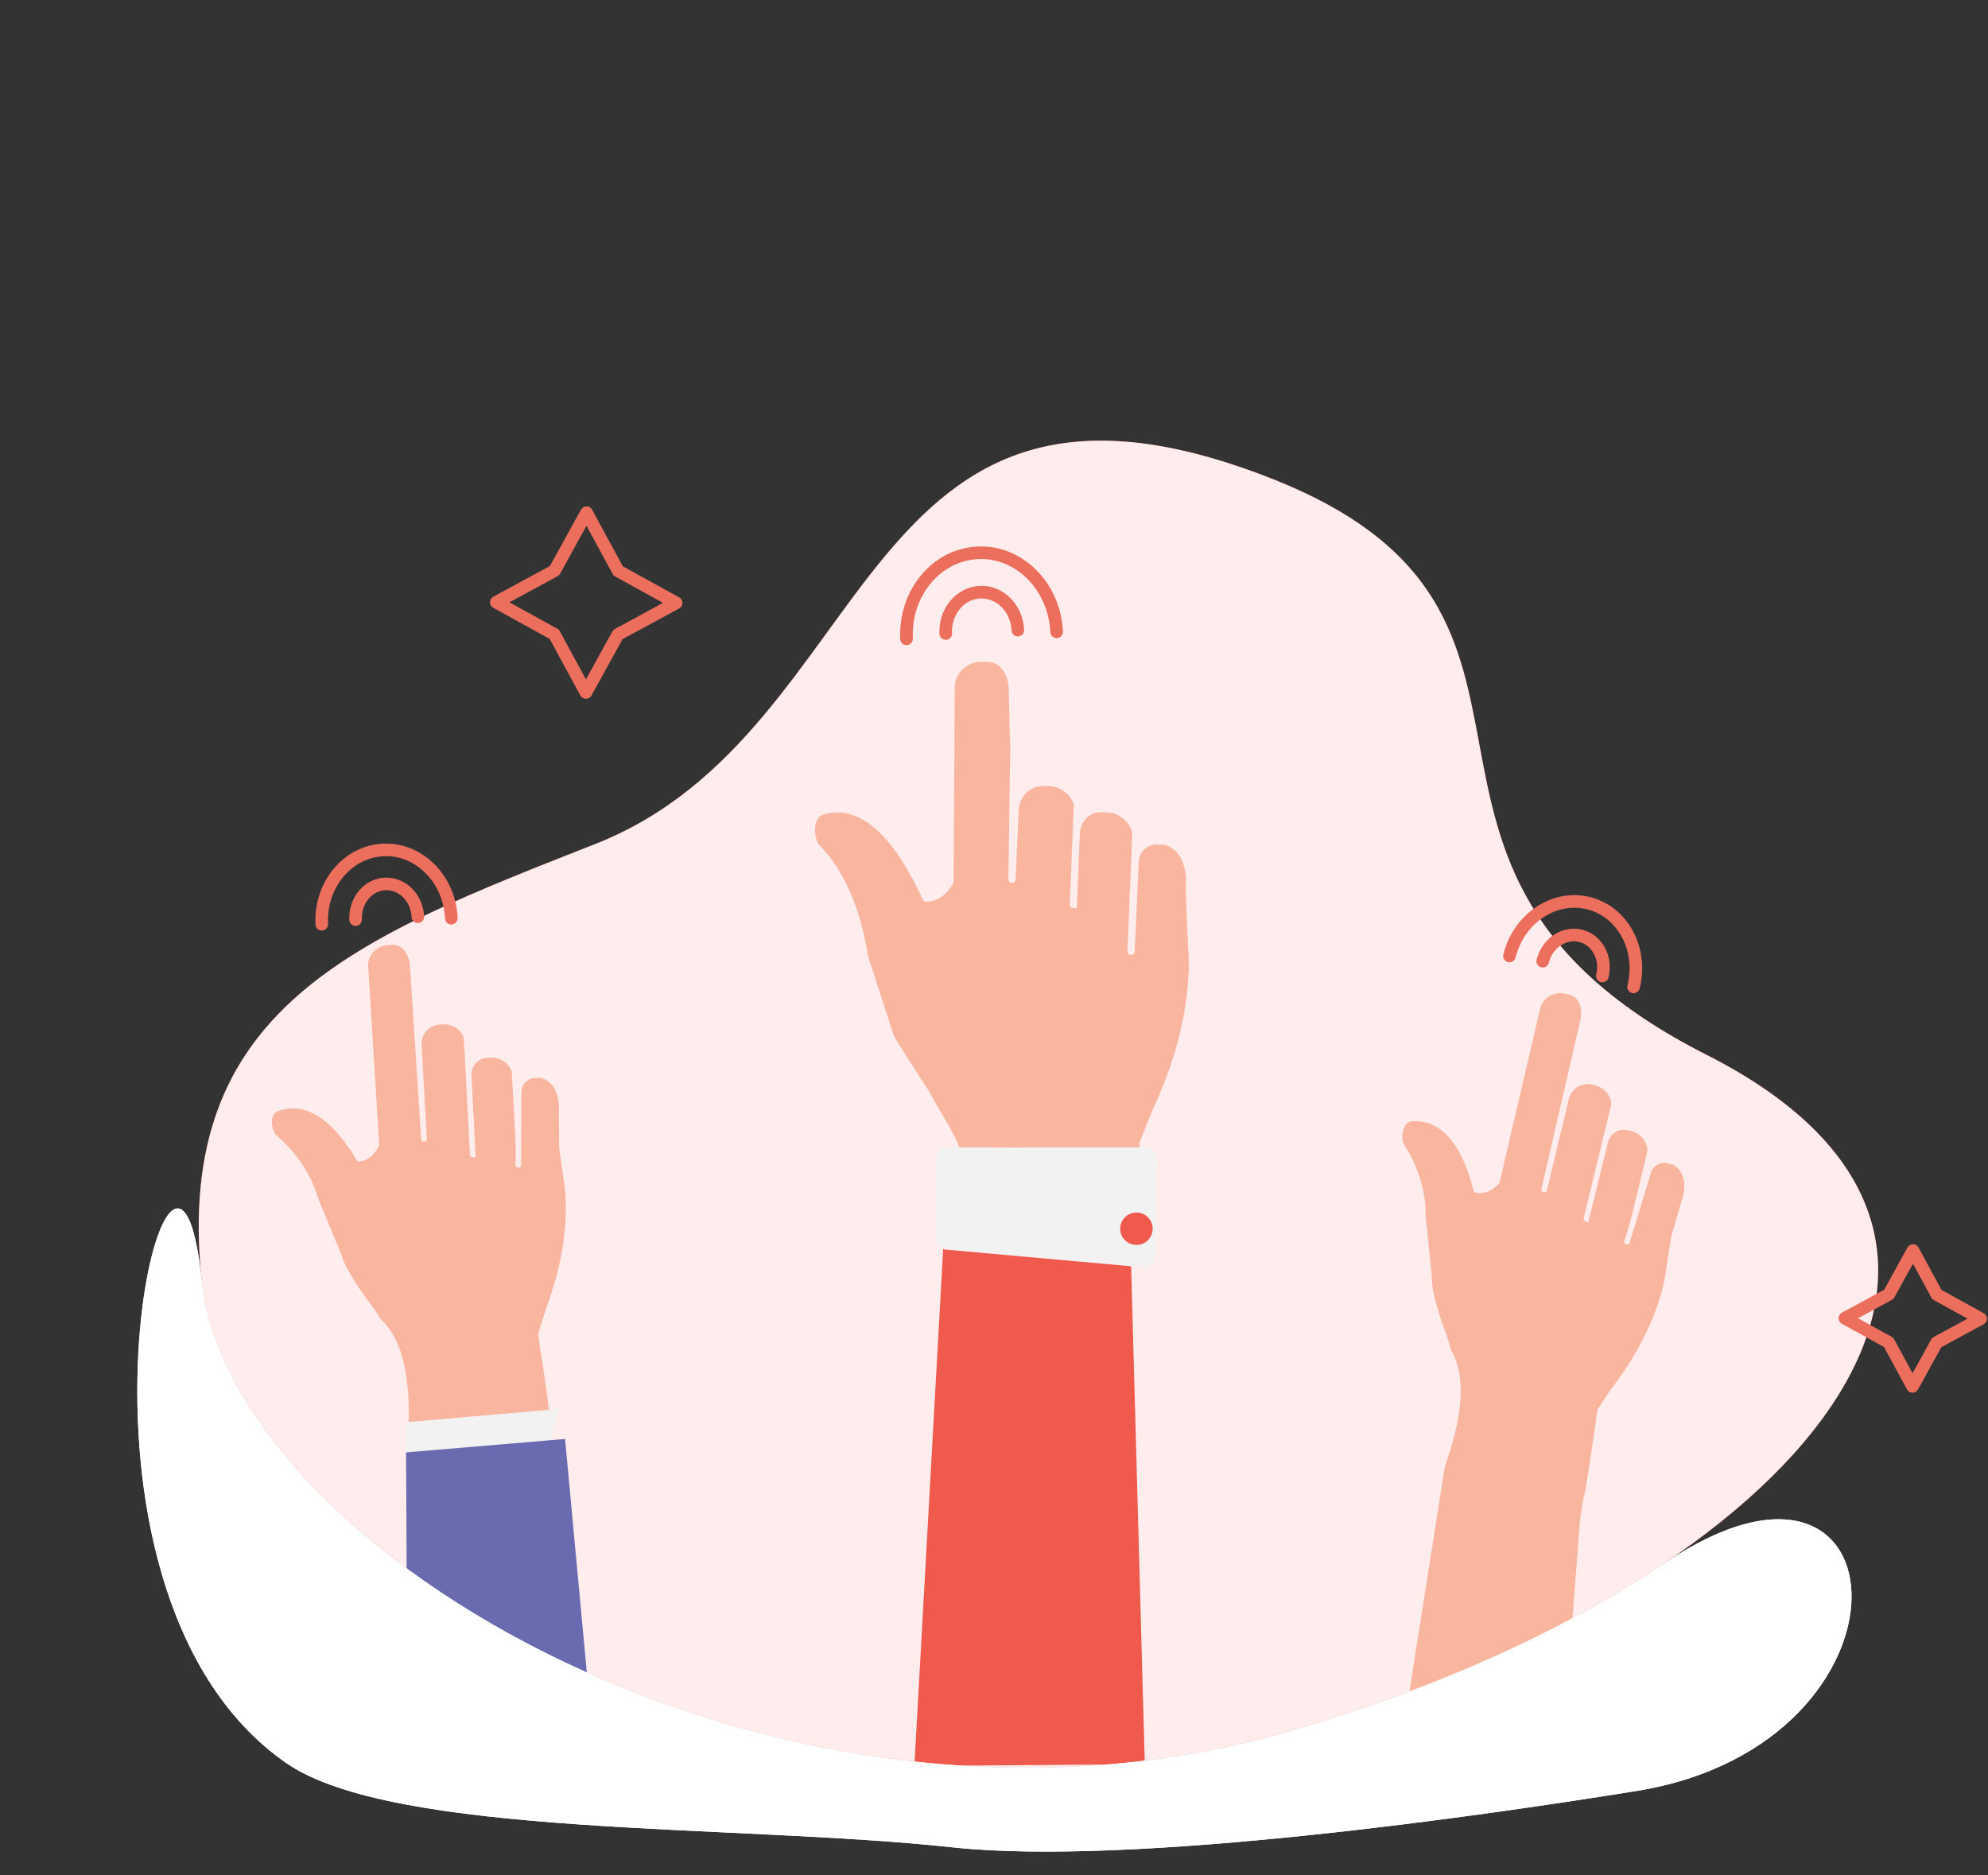 <svg width="212" height="200" viewBox="0 0 212 200" fill="none" xmlns="http://www.w3.org/2000/svg">
<rect x="0" y="0" width="212" height="200" fill="#333333" stroke="none"/>
<path d="M63.5 90C37.876 100.082 18.5 107.5 21.5 136.5C24.5 165.5 83.5 200.5 138 184.5C192.5 168.5 221.5 132.5 182 112.5C142.5 92.5 172.5 65.5 135.5 51C91 33.561 94 78 63.5 90Z" fill="#FF3C3C"/>
<path d="M63.5 90C37.876 100.082 18.5 107.5 21.5 136.5C24.5 165.5 83.5 200.5 138 184.5C192.5 168.5 221.5 132.5 182 112.5C142.5 92.5 172.5 65.5 135.5 51C91 33.561 94 78 63.5 90Z" fill="white" fill-opacity="0.9"/>
<path d="M34.312 99.239C33.956 99.239 33.658 98.958 33.641 98.598C33.538 96.401 34.222 94.295 35.566 92.67C36.927 91.026 38.797 90.067 40.834 89.972C42.881 89.88 44.822 90.657 46.33 92.166C47.821 93.659 48.698 95.691 48.801 97.888C48.818 98.259 48.532 98.574 48.161 98.591C47.796 98.619 47.476 98.322 47.458 97.951C47.371 96.089 46.633 94.372 45.379 93.116C44.142 91.877 42.561 91.23 40.897 91.315C39.243 91.393 37.718 92.178 36.602 93.526C35.471 94.894 34.897 96.673 34.984 98.535C35.001 98.906 34.715 99.22 34.344 99.238C34.334 99.239 34.322 99.239 34.312 99.239Z" fill="#EC6F5E"/>
<path d="M37.921 98.744C37.565 98.744 37.267 98.463 37.25 98.103C37.139 95.72 38.838 93.698 41.038 93.595C43.23 93.496 45.118 95.347 45.23 97.73C45.247 98.1 44.961 98.415 44.59 98.433C44.218 98.457 43.905 98.163 43.887 97.793C43.81 96.15 42.553 94.859 41.101 94.938C39.642 95.006 38.517 96.398 38.593 98.04C38.611 98.411 38.324 98.726 37.953 98.743C37.942 98.744 37.932 98.744 37.921 98.744Z" fill="#EC6F5E"/>
<path d="M96.673 68.805C96.317 68.805 96.019 68.524 96.002 68.164C95.884 65.645 96.668 63.232 98.208 61.37C99.764 59.489 101.903 58.393 104.233 58.284C109.025 58.054 113.105 62.128 113.35 67.352C113.367 67.723 113.081 68.037 112.71 68.055C112.357 68.079 112.025 67.786 112.007 67.415C111.797 62.931 108.338 59.419 104.296 59.627C102.349 59.718 100.555 60.641 99.244 62.227C97.917 63.831 97.243 65.917 97.345 68.101C97.362 68.472 97.076 68.786 96.705 68.804C96.695 68.805 96.683 68.805 96.673 68.805Z" fill="#EC6F5E"/>
<path d="M100.854 68.233C100.497 68.233 100.2 67.952 100.183 67.592C100.057 64.891 101.98 62.598 104.469 62.481C105.687 62.419 106.853 62.889 107.752 63.789C108.633 64.672 109.153 65.873 109.213 67.169C109.23 67.54 108.944 67.855 108.573 67.872C108.205 67.897 107.888 67.603 107.87 67.232C107.825 66.271 107.445 65.385 106.8 64.739C106.172 64.11 105.362 63.789 104.532 63.824C102.783 63.906 101.434 65.568 101.526 67.529C101.543 67.9 101.257 68.215 100.886 68.232C100.875 68.233 100.864 68.233 100.854 68.233Z" fill="#EC6F5E"/>
<path d="M126.76 103.351L126.794 103.377L126.768 102.745C126.768 101.971 126.734 101.29 126.683 100.711L126.437 94.813C126.437 94.804 126.437 94.795 126.437 94.786L126.462 93.966C126.494 92.471 125.938 90.649 124.266 90.111C124.229 90.099 124.189 90.092 124.15 90.091L123.182 90.065C123.18 90.065 123.178 90.065 123.177 90.065C122.264 90.138 121.483 90.946 121.441 91.861L121 101.475C120.99 101.687 120.811 101.851 120.599 101.842C120.387 101.833 120.222 101.654 120.23 101.441L120.453 96.047V95.012L120.494 95.041L120.747 88.913C120.748 88.876 120.745 88.839 120.737 88.803C120.459 87.59 119.325 86.659 117.958 86.629L117.44 86.617C117.123 86.61 116.823 86.672 116.546 86.787C115.713 87.133 115.196 87.978 115.159 88.879L114.83 96.859L114.797 96.858V96.957L114.701 96.854L114.444 96.843C114.234 96.835 114.07 96.657 114.078 96.446L114.512 85.909C114.514 85.861 114.509 85.812 114.494 85.767C114.132 84.669 113.059 83.854 111.781 83.826L111.261 83.813C110.888 83.805 110.518 83.902 110.17 84.06C109.257 84.473 108.67 85.385 108.627 86.387L108.31 93.784C108.301 93.996 108.122 94.16 107.91 94.152L107.901 94.151C107.692 94.143 107.528 93.97 107.531 93.761L107.731 79.834L107.569 73.77C107.601 72.26 106.902 70.62 105.304 70.584L104.784 70.572C103.185 70.536 101.85 71.743 101.815 73.253L101.693 94.05C101.693 94.116 101.677 94.179 101.644 94.237C101.22 94.969 100.282 96.175 98.731 96.162C98.606 96.161 98.493 96.088 98.435 95.977C97.713 94.591 93.773 85.124 87.855 86.85C86.482 87.251 86.887 89.639 87.37 90.124C91.683 94.461 92.482 101.651 92.554 101.924C92.556 101.931 92.558 101.936 92.56 101.943L95.223 110.157C95.229 110.176 95.233 110.194 95.235 110.215C95.259 110.444 95.649 111.067 99.109 116.449C99.11 116.449 99.11 116.45 99.111 116.451L100.084 118.2C100.399 118.712 102.043 121.404 102.311 122.381H105.599C107.102 122.416 108.981 122.409 110.921 122.381H121.515C121.524 122.339 121.53 122.296 121.524 122.25C121.507 122.132 121.504 122.001 121.512 121.858L122.823 118.561C125.865 112.099 126.678 106.873 126.76 103.351ZM113.772 95.858V95.838L113.841 95.932L113.772 95.858Z" fill="#F9B59E"/>
<path d="M122.265 122.382H121.515H110.922C108.981 122.41 107.102 122.416 105.599 122.382H102.311H100.89C100.265 122.382 99.752 123.049 99.752 123.864V131.702C99.752 132.376 100.106 132.942 100.581 133.119C100.68 133.156 100.782 133.182 100.89 133.182L120.624 135.035L122.056 135.17C122.681 135.17 123.193 134.504 123.193 133.691L123.399 123.864C123.399 123.049 122.89 122.382 122.265 122.382Z" fill="#F2F2F2"/>
<path d="M100.889 133.268C100.782 133.268 100.68 133.243 100.581 133.208L97.507 188.328L122.082 188.144L120.624 135.041L100.889 133.268Z" fill="#EF5A4C"/>
<path d="M121.19 132.766C122.145 132.766 122.919 131.991 122.919 131.036C122.919 130.081 122.145 129.307 121.19 129.307C120.234 129.307 119.46 130.081 119.46 131.036C119.46 131.991 120.234 132.766 121.19 132.766Z" fill="#EF5A4C"/>
<path d="M174.204 105.921C174.15 105.921 174.095 105.914 174.04 105.901C173.68 105.811 173.461 105.446 173.55 105.086C173.995 103.304 173.783 101.475 172.955 99.937C172.139 98.419 170.818 97.367 169.236 96.973C167.656 96.58 165.995 96.889 164.562 97.845C163.109 98.815 162.064 100.331 161.62 102.113C161.53 102.473 161.167 102.689 160.805 102.603C160.445 102.513 160.226 102.148 160.315 101.788C160.84 99.681 162.084 97.883 163.815 96.727C165.567 95.557 167.608 95.183 169.562 95.668C171.515 96.155 173.141 97.444 174.139 99.3C175.126 101.133 175.38 103.304 174.855 105.411C174.779 105.717 174.505 105.921 174.204 105.921Z" fill="#EC6F5E"/>
<path d="M170.875 104.761C170.821 104.761 170.766 104.755 170.711 104.742C170.352 104.652 170.132 104.287 170.222 103.926C170.414 103.156 170.323 102.366 169.967 101.704C169.622 101.063 169.067 100.619 168.405 100.454C167.74 100.288 167.042 100.42 166.438 100.824C165.812 101.242 165.362 101.897 165.17 102.668C165.08 103.028 164.719 103.244 164.355 103.158C163.995 103.068 163.776 102.703 163.865 102.342C164.139 101.246 164.787 100.31 165.691 99.706C166.615 99.089 167.693 98.892 168.729 99.149C169.764 99.407 170.624 100.088 171.151 101.067C171.666 102.024 171.8 103.155 171.527 104.252C171.45 104.557 171.176 104.761 170.875 104.761Z" fill="#EC6F5E"/>
<path d="M62.481 74.526C62.481 74.526 62.48 74.526 62.479 74.526C62.233 74.526 62.007 74.391 61.891 74.174L58.616 68.136L52.599 64.817C52.385 64.699 52.251 64.472 52.252 64.226C52.253 63.981 52.388 63.755 52.604 63.638L58.642 60.363L61.961 54.347C62.08 54.133 62.305 54 62.55 54C62.55 54 62.551 54 62.552 54C62.798 54.001 63.024 54.136 63.141 54.352L66.415 60.391L72.432 63.708C72.646 63.827 72.78 64.053 72.779 64.3C72.778 64.545 72.643 64.771 72.427 64.888L66.388 68.163L63.07 74.179C62.951 74.393 62.726 74.526 62.481 74.526ZM54.325 64.234L59.437 67.053C59.55 67.116 59.642 67.209 59.703 67.322L62.487 72.453L65.305 67.341C65.368 67.229 65.461 67.136 65.574 67.075L70.706 64.292L65.594 61.473C65.481 61.411 65.389 61.317 65.328 61.205L62.544 56.073L59.725 61.185C59.663 61.297 59.569 61.39 59.456 61.451L54.325 64.234Z" fill="#EC6F5E"/>
<path d="M203.95 148.522C203.95 148.522 203.949 148.522 203.948 148.522C203.702 148.521 203.476 148.386 203.36 148.17L200.91 143.651L196.408 141.169C196.194 141.051 196.061 140.824 196.061 140.578C196.062 140.332 196.197 140.107 196.413 139.99L200.931 137.54L203.413 133.039C203.532 132.825 203.757 132.691 204.002 132.691C204.003 132.691 204.003 132.691 204.005 132.691C204.25 132.692 204.476 132.827 204.593 133.043L207.043 137.562L211.544 140.044C211.759 140.162 211.892 140.389 211.891 140.635C211.891 140.881 211.755 141.106 211.539 141.223L207.021 143.673L204.539 148.174C204.421 148.388 204.195 148.522 203.95 148.522ZM198.134 140.586L201.732 142.569C201.844 142.631 201.936 142.724 201.997 142.837L203.956 146.449L205.939 142.851C206.001 142.739 206.094 142.646 206.207 142.585L209.818 140.627L206.221 138.644C206.109 138.582 206.016 138.488 205.955 138.376L203.997 134.764L202.013 138.362C201.951 138.474 201.858 138.567 201.745 138.628L198.134 140.586Z" fill="#EC6F5E"/>
<path d="M148.97 188.817H166.447L168.494 162.057L168.865 159.681C168.868 159.682 168.871 159.682 168.873 159.683C169.04 159.712 170.299 150.768 170.31 150.599C170.317 150.507 170.336 150.407 170.365 150.301L171.891 148.024C175.24 143.638 176.703 139.824 177.338 137.178L177.359 137.203L177.442 136.722C177.568 136.136 177.653 135.617 177.709 135.171L178.197 131.954C178.198 131.947 178.2 131.94 178.202 131.933L179.499 127.494C179.766 126.371 179.643 124.904 178.467 124.226C178.441 124.211 178.412 124.2 178.383 124.192L177.656 124.015C177.655 124.015 177.654 124.015 177.652 124.014C176.951 123.921 176.23 124.405 176.049 125.089L173.793 132.501C173.751 132.659 173.589 132.754 173.431 132.713C173.272 132.672 173.176 132.51 173.218 132.351L173.762 130.636L173.931 129.855L173.957 129.883L175.672 122.798C175.679 122.77 175.683 122.741 175.683 122.713C175.67 121.751 174.965 120.864 173.937 120.619L173.548 120.526C173.31 120.469 173.074 120.467 172.845 120.509C172.16 120.635 171.632 121.189 171.457 121.863L169.384 130.335L169.36 130.329L169.343 130.404L169.287 130.31L169.095 130.26C168.938 130.22 168.843 130.058 168.884 129.901L171.828 117.773C171.837 117.737 171.84 117.699 171.836 117.662C171.742 116.775 171.064 115.985 170.103 115.756L169.713 115.661C169.433 115.595 169.137 115.608 168.849 115.67C168.092 115.834 167.501 116.428 167.305 117.177L164.96 126.952C164.919 127.111 164.757 127.206 164.598 127.165L164.591 127.163C164.435 127.123 164.34 126.966 164.376 126.809L166.791 116.323L168.514 108.85C168.784 107.715 168.523 106.363 167.321 106.076L166.93 105.982C165.729 105.695 164.524 106.389 164.252 107.523L159.92 126.077C159.909 126.128 159.887 126.172 159.852 126.21C159.413 126.695 158.508 127.452 157.339 127.191C157.245 127.17 157.172 127.096 157.146 127.003C156.826 125.839 155.338 119.237 150.588 119.578C149.485 119.658 149.403 121.527 149.689 121.972C152.241 125.948 152.014 129.364 152.024 129.582C152.024 129.587 152.025 129.591 152.025 129.597L152.701 136.233C152.702 136.249 152.702 136.263 152.7 136.279C152.681 136.456 152.588 137.946 154.326 142.573C154.326 142.573 154.327 142.574 154.327 142.575L154.777 144.054C157.329 148.386 154.152 155.925 154.064 156.494L148.97 188.817ZM168.751 129.392L168.788 129.474L168.748 129.407L168.751 129.392Z" fill="#F9B59E"/>
<path d="M57.423 142.561C57.403 142.472 57.393 142.37 57.39 142.26L58.199 139.641C60.149 134.479 60.456 130.405 60.305 127.689L60.333 127.706L60.274 127.221C60.227 126.625 60.159 126.103 60.085 125.66L59.63 122.437C59.629 122.43 59.628 122.423 59.628 122.416L59.597 117.792C59.531 116.639 58.992 115.27 57.671 114.957C57.642 114.95 57.611 114.948 57.581 114.949L56.833 114.988C56.832 114.988 56.831 114.988 56.83 114.988C56.131 115.1 55.579 115.77 55.602 116.477L55.567 124.225C55.573 124.389 55.445 124.526 55.282 124.532C55.117 124.538 54.979 124.41 54.973 124.246L55.003 122.448L54.94 121.651L54.974 121.67L54.584 114.391C54.583 114.362 54.578 114.334 54.569 114.307C54.281 113.389 53.351 112.741 52.297 112.802L51.897 112.824C51.653 112.838 51.426 112.904 51.219 113.009C50.599 113.327 50.252 114.008 50.278 114.705L50.722 123.415L50.697 123.416L50.703 123.493L50.623 123.419L50.424 123.426C50.262 123.433 50.125 123.306 50.118 123.143L49.459 110.68C49.458 110.643 49.45 110.606 49.436 110.572C49.091 109.748 48.215 109.186 47.229 109.243L46.827 109.264C46.54 109.281 46.261 109.378 46.002 109.521C45.324 109.895 44.928 110.633 44.956 111.407L45.514 121.444C45.52 121.608 45.392 121.745 45.228 121.752L45.221 121.752C45.06 121.758 44.924 121.635 44.913 121.474L44.219 110.737L43.725 103.083C43.657 101.918 43.02 100.698 41.786 100.767L41.385 100.79C40.152 100.859 39.197 101.87 39.262 103.035L40.435 122.052C40.438 122.103 40.43 122.152 40.408 122.199C40.126 122.789 39.477 123.774 38.282 123.859C38.185 123.866 38.094 123.816 38.043 123.734C37.402 122.711 34.083 116.814 29.63 118.503C28.597 118.896 29.055 120.71 29.456 121.054C33.042 124.131 33.804 127.469 33.876 127.674C33.878 127.679 33.879 127.683 33.882 127.688L36.433 133.852C36.439 133.866 36.443 133.88 36.445 133.896C36.478 134.071 36.816 135.525 39.808 139.459C39.809 139.459 39.809 139.46 39.81 139.46L40.666 140.748C43.594 143.462 43.641 149.148 43.576 151.66L58.549 150.363C58.244 147.871 57.452 142.687 57.423 142.561ZM49.847 122.708L49.845 122.694L49.905 122.762L49.847 122.708Z" fill="#F9B59E"/>
<path d="M58.549 150.362L43.576 151.66L43.282 151.685L43.307 154.89L58.738 153.586L59.629 150.269L58.549 150.362Z" fill="#F2F2F2"/>
<path d="M60.258 153.458L58.738 153.587L43.307 154.89L43.301 154.891L43.476 188.999H63.57L60.258 153.458Z" fill="#6A6AB0"/>
<path d="M30.5 188C3.5 169.218 18.5 107.5 21.5 136.5C24.5 165.5 83.5 200.5 138 184.5C153.588 179.924 167.09 173.711 177.5 166.705C203.485 149.215 205.708 185.967 174.5 191C159 193.5 120.886 199.107 101.5 197C78.5 194.5 42 196 30.5 188Z" fill="white"/>
<path d="M30.5 188C3.5 169.218 18.5 107.5 21.5 136.5C24.5 165.5 83.5 200.5 138 184.5C153.588 179.924 167.09 173.711 177.5 166.705C203.485 149.215 205.708 185.967 174.5 191C159 193.5 120.886 199.107 101.5 197C78.5 194.5 42 196 30.5 188Z" fill="white"/>
</svg>
